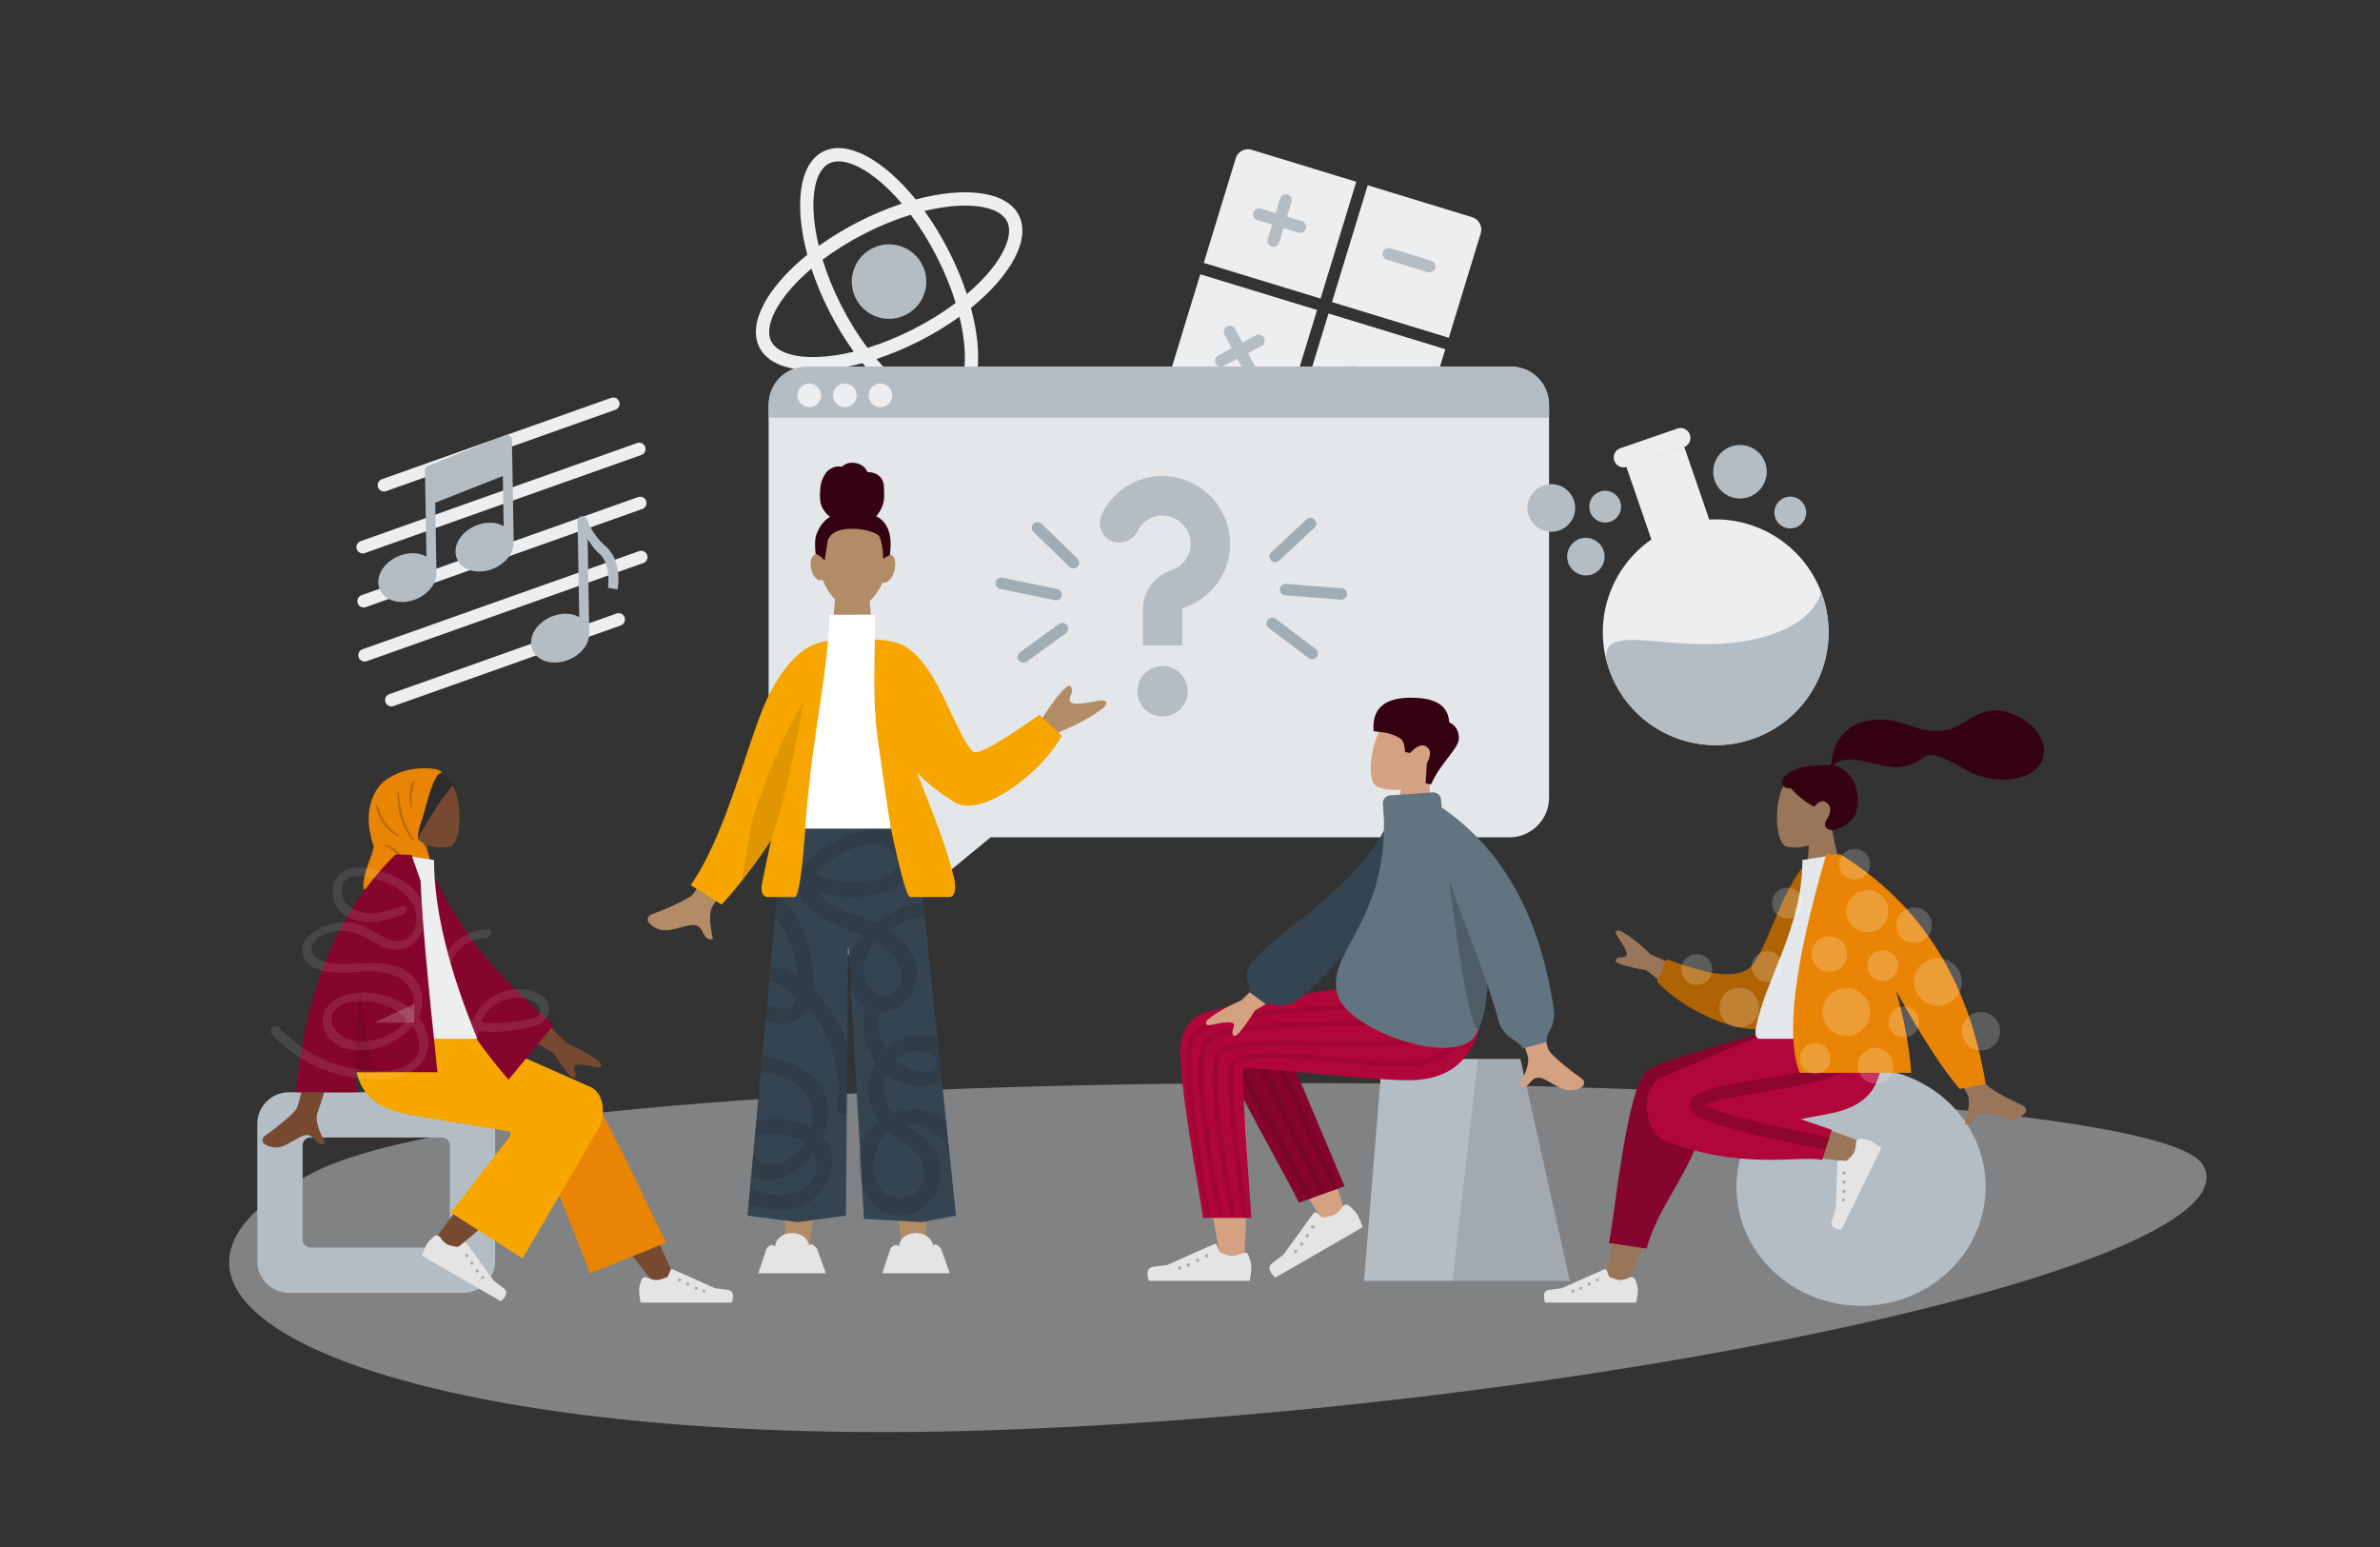 <svg width="1200" height="780" viewBox="0 0 1200 780" xmlns="http://www.w3.org/2000/svg"><rect x="0" y="0" width="1200" height="780" fill="#333333" stroke="none"/><g fill="none" fill-rule="evenodd"><path d="M1110.521 587.063c-31.052-49.74-826.883-60.828-952.662 4.192-125.779 65.02 40.37 140.636 345.01 129.756 304.64-10.88 638.704-84.208 607.652-133.948z" fill="#ECEEF0" opacity=".421"/><g transform="rotate(18 33.51 1298.94)"><path d="M122.343 18.394c9.622 9.622 5.535 30.293-8.52 51.904 14.055 21.61 18.142 42.28 8.52 51.902-9.621 9.622-30.292 5.536-51.902-8.52-21.612 14.056-42.282 18.142-51.904 8.52-9.621-9.621-5.535-30.292 8.52-51.902-14.055-21.61-18.142-42.282-8.52-51.904 9.622-9.621 30.293-5.535 51.904 8.52 21.61-14.055 42.28-18.141 51.902-8.52zm-57.897 91.147l-.253-.185c-5.946-4.367-11.89-9.456-17.623-15.189-5.814-5.814-10.966-11.845-15.374-17.876-3.404 5.515-6.123 10.965-8.044 16.157-4.412 11.927-4.04 20.84.129 25.009 4.168 4.168 13.081 4.541 25.009.128 5.191-1.92 10.642-4.64 16.156-8.044zm25.12-58.37C83.411 45.016 76.93 39.57 70.44 35.011c-6.49 4.558-12.97 10.005-19.126 16.16-6.156 6.156-11.603 12.636-16.16 19.127 4.558 6.49 10.005 12.97 16.16 19.126 6.156 6.155 12.636 11.602 19.126 16.16 6.49-4.558 12.97-10.005 19.126-16.16 6.156-6.156 11.602-12.636 16.16-19.126-4.557-6.49-10.004-12.971-16.16-19.127zm-25.12-20.118l-.473-.289c-5.353-3.27-10.64-5.889-15.683-7.754-11.928-4.413-20.84-4.04-25.01.128-4.168 4.168-4.54 13.081-.128 25.01 1.921 5.19 4.64 10.641 8.045 16.155 4.407-6.03 9.559-12.06 15.373-17.875 5.815-5.815 11.846-10.967 17.876-15.375zm45.237 45.239l-.184.253c-4.367 5.946-9.456 11.89-15.189 17.622-5.815 5.815-11.846 10.966-17.876 15.375 5.515 3.404 10.965 6.122 16.156 8.043 11.928 4.413 20.841 4.04 25.01-.128 4.168-4.169 4.54-13.082.128-25.01-1.92-5.19-4.64-10.641-8.045-16.155zm7.917-53.154c-4.169-4.168-13.082-4.541-25.01-.128-5.191 1.92-10.641 4.64-16.155 8.044 6.03 4.407 12.06 9.559 17.875 15.374 5.815 5.814 10.966 11.845 15.374 17.875 3.405-5.514 6.123-10.964 8.044-16.156 4.413-11.928 4.04-20.84-.128-25.009z" fill="#ECEEF0"/><circle fill="#B4BDC3" cx="70.44" cy="70.44" r="18.784"/></g><path d="M664.072 156.302l-18.006 58.896-52.647-16.096a6.54 6.54 0 01-4.339-8.16l16.096-52.647 58.896 18.007zm64.657 19.767l-16.096 52.646a6.54 6.54 0 01-8.16 4.34l-52.647-16.096 18.007-58.897 58.896 18.007zm-44.89-84.424l-18.006 58.897-58.896-18.007 16.096-52.646a6.54 6.54 0 018.16-4.34l52.647 16.096zm58.407 17.856a6.545 6.545 0 014.34 8.16l-16.096 52.647-58.896-18.006L689.6 93.406z" fill="#ECEEF0"/><path d="M622.75 165.877l3.63 6.83 6.828-3.617a3.02 3.02 0 014.08 1.25 3.015 3.015 0 01-1.246 4.079l-6.83 3.631 3.63 6.82a3.01 3.01 0 11-5.317 2.828l-3.638-6.836-6.829 3.631a3.015 3.015 0 11-2.831-5.324l6.829-3.632-3.631-6.829a3.015 3.015 0 115.325-2.831zm77.022 37.19a3.012 3.012 0 11-1.76 5.76l-20.565-6.287a3.012 3.012 0 111.761-5.76l20.564 6.288zm3.693-12.078a3.012 3.012 0 11-1.76 5.76l-20.565-6.287a3.012 3.012 0 111.761-5.76l20.564 6.287zm-54.26-92.914a3.012 3.012 0 011.999 3.76l-2.263 7.402 7.402 2.263a3.012 3.012 0 11-1.761 5.76l-7.402-2.263-2.263 7.402a3.012 3.012 0 01-5.76-1.76l2.263-7.403-7.402-2.263a3.012 3.012 0 111.761-5.76l7.402 2.263 2.263-7.401a3.012 3.012 0 013.76-2zm72.456 33.395a3.012 3.012 0 01-1.76 5.76l-20.565-6.287a3.012 3.012 0 111.761-5.76l20.564 6.287z" fill="#B4BDC3"/><path d="M761.038 184.82c11.046 0 20 8.954 20 20v197.362c0 11.046-8.954 20-20 20H499.455l-73.626 60.621v-60.621h-18.282c-11.045 0-20-8.954-20-20V204.82c0-11.046 8.955-20 20-20h353.491z" fill="#E3E7E9"/><path d="M406.547 184.82h355.491c10.494 0 19 8.506 19 19v6.787h-393.49v-6.787c0-10.494 8.506-19 19-19z" fill="#B4BDC3"/><g transform="translate(402.027 192.826)" fill="#ECEEF0"><circle cx="6.012" cy="6.508" r="5.977"/><circle cx="23.943" cy="6.508" r="5.977"/><circle cx="41.873" cy="6.508" r="5.977"/></g><path d="M614.173 293.49a33.837 33.837 0 01-17.071 12.802s-.992.35-.992.93v18.205h-19.877v-18.204a21.033 21.033 0 014.076-12.216 21.006 21.006 0 0110.435-7.544 14.106 14.106 0 009.598-13.86c-.425-7.609-6.665-13.594-14.288-13.698a14.074 14.074 0 00-12.65 8.03c-2.386 4.946-8.328 7.02-13.274 4.64-4.946-2.386-7.02-8.329-4.639-13.275a33.912 33.912 0 0112.433-14.033A33.871 33.871 0 01585.916 240h.232a34.328 34.328 0 0123.655 9.679 34.315 34.315 0 0110.397 23.35 33.838 33.838 0 01-6.027 20.462zm-15.3 55.05c0-5.134-3.093-9.758-7.832-11.728a12.703 12.703 0 00-16.611 16.57 12.703 12.703 0 0011.71 7.86 12.721 12.721 0 0012.732-12.702z" fill="#B4BDC3"/><path d="M521.008 264.081a2.955 2.955 0 014.025-.132l.11.102 18.114 17.574a2.852 2.852 0 01.034 4.076 2.955 2.955 0 01-4.026.132l-.11-.102-18.114-17.574a2.852 2.852 0 01-.033-4.076zm-18.973 29.457c.315-1.514 1.782-2.501 3.316-2.259l.135.025 27.553 5.651c1.582.325 2.601 1.851 2.277 3.41-.315 1.513-1.782 2.5-3.316 2.258l-.136-.024-27.553-5.652c-1.581-.325-2.6-1.851-2.276-3.41zm12.096 35.481l.118-.09 19.651-14.282a2.955 2.955 0 014.09.614 2.852 2.852 0 01-.492 3.939l-.119.09-19.65 14.282a2.955 2.955 0 01-4.09-.614 2.852 2.852 0 01.492-3.939zm129.015-17.106l.121.088 20.121 15.236a2.852 2.852 0 01.53 4.04 2.955 2.955 0 01-3.98.622l-.121-.087-20.12-15.236a2.852 2.852 0 01-.53-4.041 2.955 2.955 0 013.979-.622zm5.165-17.55l.137.007 28.037 2.252c1.61.13 2.807 1.52 2.675 3.107-.128 1.54-1.464 2.699-3.016 2.645l-.137-.007-28.037-2.252c-1.61-.13-2.807-1.52-2.675-3.107.128-1.54 1.464-2.7 3.016-2.645zm14.527-32.346a2.852 2.852 0 01-.008 3.969l-.107.104-17.764 16.57a2.955 2.955 0 01-4.134-.111 2.852 2.852 0 01.008-3.97l.107-.104 17.764-16.57a2.955 2.955 0 014.134.112z" fill="#A1ADB4"/><path d="M314.912 311.28a3.188 3.188 0 01-1.785 4.011l-.153.06-114.535 40.64a3.188 3.188 0 01-2.285-5.95l.153-.058 114.535-40.641a3.188 3.188 0 014.07 1.938zm11.35-31.451a3.188 3.188 0 01-1.785 4.011l-.153.059-139.413 49.468a3.188 3.188 0 01-2.285-5.95l.154-.058 139.412-49.468a3.188 3.188 0 014.07 1.938zm-.476-27.255a3.188 3.188 0 01-1.785 4.011l-.153.059-139.412 49.468a3.188 3.188 0 01-2.285-5.95l.153-.059 139.412-49.467a3.188 3.188 0 014.07 1.938zm-.476-27.255a3.188 3.188 0 01-1.785 4.01l-.153.06-139.412 49.468a3.188 3.188 0 01-2.285-5.95l.153-.059L321.24 223.38a3.188 3.188 0 014.07 1.939zm-13.098-22.777a3.188 3.188 0 01-1.784 4.011l-.154.06-115.602 41.019a3.188 3.188 0 01-2.285-5.95l.153-.058 115.602-41.02a3.188 3.188 0 014.07 1.938z" fill="#ECEEF0"/><path d="M255.54 219.279c-.27.009-.532.064-.783.16l-38.955 15.388a2.441 2.441 0 00-1.545 2.325l.76 43.536a12.87 12.87 0 00-4.048-1.502c-3.407-.616-7.227-.099-10.833 1.596s-6.396 4.285-8.003 7.291c-1.602 3.011-1.972 6.589-.397 9.673 1.58 3.08 4.682 4.928 8.085 5.544 3.403.616 7.223.1 10.829-1.595 3.61-1.695 6.4-4.285 8.003-7.292a11.36 11.36 0 001.318-5.874l.082-.001-.612-35.058 34.085-13.465.441 25.294a12.827 12.827 0 00-4.047-1.501c-3.403-.616-7.223-.1-10.833 1.595-3.606 1.695-6.397 4.285-7.999 7.292-1.602 3.01-1.972 6.588-.397 9.672 1.576 3.08 4.678 4.928 8.08 5.545 3.408.616 7.228.099 10.834-1.596 3.606-1.694 6.396-4.285 8.003-7.291a11.4 11.4 0 001.313-5.874l.087-.002-.898-51.46a2.474 2.474 0 00-.78-1.743 2.464 2.464 0 00-1.79-.658zm38.034 41.006a2.446 2.446 0 00-2.36 2.481l.845 48.439a12.827 12.827 0 00-4.048-1.502c-3.403-.616-7.222-.099-10.833 1.596-3.606 1.694-6.396 4.285-7.998 7.291-1.602 3.011-1.972 6.589-.397 9.673 1.575 3.08 4.678 4.928 8.08 5.544 3.408.616 7.227.1 10.833-1.595s6.397-4.285 8.004-7.292a11.4 11.4 0 001.313-5.874l.087-.001-.824-47.193c1.618 2.39 3.035 4.805 5.83 7.252 6.166 5.385 4.447 17.246 4.447 17.246l4.823.863s2.886-13.996-6.038-21.795c-7.015-6.124-9.34-13.433-9.34-13.433a2.45 2.45 0 00-2.424-1.7z" fill="#B4BDC3"/><path d="M849.227 225.428l12.584 36.541c24.81-1.43 48.55 13.64 57.039 38.293 10.23 29.709-5.562 62.086-35.271 72.315-29.71 10.23-62.086-5.561-72.316-35.27-8.489-24.654.941-51.145 21.373-65.292l-12.582-36.542 29.173-10.045zm-3.485-9.338a4.973 4.973 0 013.238 9.404l-28.69 9.878a4.973 4.973 0 11-3.238-9.404l28.69-9.878z" fill="#ECEEF0"/><path d="M893.351 319.842c-43.879 15.109-92.317-12.245-82.088 17.465 10.23 29.709 42.607 45.5 72.316 35.27 29.71-10.23 45.5-42.606 35.27-72.315l-.313-.887c-.11-.306-.224-.61-.34-.914-1.691 6.762-7.797 15.51-24.845 21.38zm6.704-68.988a8.007 8.007 0 115.213 15.142 8.007 8.007 0 01-5.213-15.142zM796.473 271.7a9.482 9.482 0 116.174 17.931 9.482 9.482 0 01-6.174-17.93zm76.44-46.6c7.042-2.425 14.716 1.318 17.141 8.36 2.425 7.043-1.318 14.717-8.36 17.142-7.043 2.425-14.717-1.318-17.142-8.36-2.425-7.042 1.318-14.717 8.36-17.142zm-66.187 22.79a8.007 8.007 0 115.213 15.142 8.007 8.007 0 01-5.213-15.142zm-28.444-3.132c6.272-2.16 13.107 1.175 15.267 7.446 2.16 6.272-1.174 13.108-7.446 15.267-6.272 2.16-13.107-1.174-15.267-7.446s1.174-13.107 7.446-15.267z" fill="#B4BDC3"/><path d="M698.652 363.285c-6.99 8.568-10.581 30.294-4.28 33.293 3.61 1.53 7.829 2.016 12.088 1.503l-6.276 24.2 21.254 4.13-.662-34.232c5.017-3.943 8.782-9.752 9.706-17.292 2.355-19.21-24.838-20.17-31.83-11.602z" fill="#D4A181"/><path d="M721.554 395.469c4.975-11.35 14.147-17.963 14.018-23.493-.087-3.687-1.722-6.287-4.905-7.8-.37-7.348-5.38-11.416-15.03-12.206-14.473-1.183-24.265 3.02-23.047 16.693 3.433.668 7.818.232 13.136 3.473 1.687 1.028 2.58 3.374 2.68 7.037l2.59.504c3.324-3.678 6.1-4.728 8.328-3.149 2.228 1.58 2.262 4.37.102 8.372l-.627 10.033 2.755.536z" fill="#350211"/><path fill="#B4BDC3" d="M766.585 533.92h-69.698l-9.132 111.87h103.751z"/><path fill-opacity=".1" fill="#000" d="M766.585 533.92H745.15l-12.83 111.87h59.187z"/><path d="M617.426 514.754l-.26-.152c-7.458-4.178-19.638 1.496-19.63 7.804.026 19.094 17.452 109.085 18.361 114.774.91 5.69 10.657 7.192 11.224.019.903-11.413 2.581-50.923.902-69.21a955.034 955.034 0 00-2.174-21.153c9.143 16.511 23.285 40.154 42.425 70.927l10.39-4.747c-8.16-26.882-14.85-45.86-20.07-56.933-8.941-18.961-17.325-35.199-20.853-40.918-5.55-8.998-15.211-5.858-20.315-.41z" fill="#D4A181"/><path d="M677.921 598.087L642.26 513.61c-8.543-13.743-32.496 2.796-29.582 10.767 6.614 18.095 40.253 76.679 42.223 82.07l23.02-8.359z" fill="#85052C"/><path d="M680.07 607.827c2.126 1.766 3.515 3.213 4.167 4.342.813 1.409 1.766 3.6 2.857 6.575l-44.068 25.442c-3.33-3.125-3.85-5.55-1.557-7.277a281.813 281.813 0 005.677-4.367l15.151-20.875a1 1 0 011.42-.205l3.08 2.372c2.9-.253 5.063-.792 6.491-1.616 1.13-.653 2.424-1.992 3.88-4.019a2 2 0 012.902-.372z" fill="#E4E4E4"/><path d="M652.825 630.098c-1 .577-.103 2.126.895 1.55.998-.577.102-2.126-.895-1.55zm3.029-3.566c-1 .577-.103 2.126.895 1.55.998-.577.102-2.126-.895-1.55zm2.869-4.345c-.999.576-.102 2.125.895 1.55 1-.577.103-2.126-.895-1.55zm2.815-4.315c-.999.577-.102 2.126.895 1.55.999-.576.102-2.125-.895-1.55z" fill="#A1ADB4"/><path d="M629.48 632.824c.958 2.592 1.437 4.54 1.437 5.844 0 1.627-.27 4-.813 7.122H579.22c-1.322-4.371-.559-6.731 2.29-7.08 2.85-.349 5.216-.663 7.1-.944l23.56-10.503a1 1 0 011.33.532l1.483 3.595c2.637 1.23 4.78 1.846 6.43 1.846 1.304 0 3.094-.514 5.368-1.54a2 2 0 012.7 1.128z" fill="#E4E4E4"/><path d="M594.75 638.489c-1.154 0-1.153 1.79 0 1.79 1.152 0 1.15-1.79 0-1.79zm4.406-1.574c-1.154 0-1.153 1.79 0 1.79s1.15-1.79 0-1.79zm4.657-2.329c-1.153 0-1.151 1.79 0 1.79 1.154 0 1.152-1.79 0-1.79zm4.595-2.328c-1.154 0-1.152 1.79 0 1.79 1.153 0 1.151-1.79 0-1.79z" fill="#A1ADB4"/><path d="M595.037 528.897c0 23.968 11.383 79.877 11.39 85.154l24.49.02c-3.584-49.888-4.856-75.1-3.813-75.637 1.564-.806 64.1 6.244 82.857 6.244 27.046 0 38.234-17.056 39.142-48.65h-53.577c-10.909 1.167-69.025 8.478-89.1 14.892-7.036 2.249-11.39 11.374-11.39 17.977z" fill="#B1063A"/><path d="M741.869 496.027l.033.636c.15 3.287.072 8.153-1.053 13.312-2.652 12.062-9.562 19.93-20.543 23.376-8.212 2.583-24.237 1.53-40.73.093l-12.654-1.128c-20.514-1.797-38.976-2.937-45.215 2.334-1.417 1.2-2.202 2.688-2.337 4.439-1.326 16.88 5.234 62.17 7.172 74.98h2.743l-.599-4.039c-2.356-16.091-7.8-55.669-6.618-70.734.072-1.01.532-1.85 1.389-2.58 5.332-4.505 23.383-3.428 42.32-1.788l13.65 1.213c16.735 1.46 33.025 2.518 41.691-.2 22.717-7.137 23.917-30.513 23.44-39.914h-2.69zm-15.4 0c.686 4.692.911 11.882-2.4 17.782-2.625 4.674-7.092 7.831-13.262 9.374-8.902 2.226-24.347 2.178-40.106 1.88L661 524.87c-29.104-.543-46.83-.096-48.666 7.344-4.041 16.32 5.837 70.389 8.02 81.846h2.753l-.6-3.217c-2.824-15.348-11.15-63.421-7.548-77.98 1.427-5.772 24.615-5.7 45.112-5.306l11.494.23c15.623.282 30.852.286 39.9-1.978 6.93-1.733 11.964-5.332 14.968-10.691 3.619-6.451 3.491-14.02 2.806-19.09h-2.77zm-14.083 0c.415 2.924.379 6.307-.984 9.284-1.542 3.347-4.592 5.693-9.066 6.965-5.89 1.679-17.302 2.195-29.995 2.573l-12.227.347c-23.908.71-47.112 1.936-52.905 9.43-8.399 10.881 3.934 74.494 6.973 89.434h2.753l-.45-2.21c-4.974-24.692-13.789-76.952-7.13-85.572 4.899-6.343 28.09-7.67 49.327-8.33l13.219-.379c13.08-.388 24.911-.91 31.174-2.686 5.278-1.506 8.904-4.348 10.79-8.453 1.57-3.41 1.679-7.164 1.264-10.402h-2.743zm-14.571 0c.18 1.254.117 2.599-.432 3.853-1.28 2.946-4.957 4.892-10.922 5.787l-.41.059c-3.927.544-9.258.935-15.443 1.33l-10.873.68c-26.456 1.687-56.54 4.372-60.592 16.52-4.727 14.192 5.62 73.05 8.724 89.795h2.743l-.714-3.929c-3.588-19.978-12.377-72.414-8.182-85.008 3.516-10.538 35.153-13.211 58.884-14.724l10.902-.68c5.705-.367 10.662-.737 14.47-1.243l.45-.062c7.218-1.001 11.747-3.51 13.452-7.46.713-1.652.848-3.348.669-4.918h-2.726zm-70.607 43.306l-.028.299c-.077.959-.1 2.479-.067 4.555l.013.721 32.136 60.032 2.571-.93-34.625-64.677zm7.866-.586l30.936 63.748 2.553-.92-30.358-62.567-3.13-.261zm9.428.82l27.932 60.6 2.553-.928-27.372-59.391-3.113-.28z" fill="#000" fill-opacity=".1"/><path d="M766.1 460.133l-18.401.069c14.015 45.406 21.454 69.18 22.318 71.321 1.945 4.82-2.17 12.158-3.93 16.102 5.731 2.565 5.12-6.933 12.35-3.57 6.599 3.07 11.619 8.633 19.243 3.93.937-.58 1.964-2.757-.518-4.459-6.182-4.24-15.092-11.659-16.296-14.101-1.642-3.33-6.564-26.428-14.766-69.292zM649.696 481.15l-23.805 23.222c-6.926 2.955-12.601 6.217-17.025 9.787-.995 1.2-2.078 3.5 2.603 2.47 4.68-1.028 9.65-1.9 10.53-.378.88 1.522-1.712 3.855-.087 5.847 1.084 1.328 4.73-2.896 10.936-12.674l24.754-14.594-7.906-13.68z" fill="#D4A181"/><path d="M710.03 407.934l-7.267-1.246c-11.447 40.463-70.26 68.044-73.87 83.17-1.324 5.547 2.668 8.351.606 10.041l9.445 6.914c1.599-1.866 5.012 1.547 12.14-.84 7.127-2.388 58.945-50.127 58.945-98.039z" fill="#344450"/><path d="M722.316 399.53l-21.36 1.495a4 4 0 00-3.71 4.269l.56 7.98c.853 53.603-30.131 67.27-23.232 88.765 5.696 17.746 60.217 36.823 69.652 19.427 3.82-7.042 5.552-15.559 5.748-24.819 2.411 7.115 4.318 13.24 5.721 18.374 2.42 8.857 11.803 10.265 11.803 13.677l12.36-3.412c-.838-4.636 4.99-6.893 3.427-17.249-7-46.4-25.81-80.034-56.427-100.902l-.273-3.893a4 4 0 00-4.27-3.711z" fill="#617480"/><path d="M746.282 517.357c5.046-13.285 3.711-21.042 3.711-21.042l-19.305-52.222s10.547 86.55 15.594 73.264z" fill-opacity=".2" fill="#000"/><path d="M899.07 396.642c-4.726 8.811-4.164 28.714 1.945 30.288 3.468.736 7.297.439 10.989-.75l-1.396 22.56h19.578l-6.494-30.27c3.773-4.365 6.113-10.17 5.632-17.022-1.225-17.457-25.526-13.616-30.253-4.806z" fill="#997659"/><path d="M910.23 386.488c2.58-.424 9.528-.714 10.809-.714.819 0 1.706.187 2.19-.565.398-.616.253-1.657.371-2.371.138-.83.333-1.65.53-2.467.563-2.325 1.414-4.537 2.605-6.614 2.233-3.897 5.506-6.95 9.637-8.725 4.562-1.962 9.724-2.41 14.631-2.013 5.251.426 10.005 2.16 14.963 3.79 4.725 1.555 9.673 2.167 14.615 1.408 4.979-.765 8.74-3.463 12.94-6.025 4.3-2.622 9.212-4.336 14.295-3.942 4.744.368 9.116 2.327 13.04 4.943 3.67 2.449 6.698 5.394 8.408 9.54 1.84 4.46 1.838 9.355-1.187 13.296-4.385 5.713-12.524 7.19-19.295 7.043a36.865 36.865 0 01-11.462-2.1c-4.931-1.734-9.193-4.674-13.807-7.06-2.165-1.12-4.403-2.039-6.749-2.7-2.276-.644-4.518-.939-6.58.437-2.18 1.454-4.134 2.883-6.628 3.794-2.393.874-4.927 1.363-7.477 1.343-4.96-.038-9.85-1.584-14.667-2.62-3.929-.843-8.132-1.684-12.137-.873-1.672.339-4.113 1.038-4.717 2.774 10.16 1.842 14.15 14.406 11.286 23.63-1.546 4.978-10.838 10.798-14.45 8.18-2.29-1.657-.9-3.834 0-5.271 1.721-2.752 2.31-6.287-.876-8.203-2.749-1.652-5.639 2.272-5.694 2.268-.755-.06-7.283-3.752-11.781-9.14-4.437.264-5.11-2.662-4.05-5.055 1.059-2.392 7.672-5.403 11.237-5.988z" fill="#350211"/><ellipse cx="94.626" cy="47.721" rx="62.812" ry="59.957" transform="matrix(-1 0 0 1 1032.97 550.708)" fill="#B4BDC3"/><path d="M829.776 547.039c-4.142 10.726-11.373 45.967-20.062 99.198l9.932 2.898c10.452-23.133 18.01-43.276 21.044-53.904 5.195-18.197 9.147-34.21 10.146-40.19 2.382-14.259-18.323-15.09-21.06-8.002zm31.334 29.903c30.237 4.352 73.103 8.845 76.772 9.35 5.141.707 9.026-7.373 3-9.755-9.59-3.79-43.172-15.653-59.369-19.008a877.367 877.367 0 00-13.407-2.67c-12.606-2.407-19.137 20.335-6.996 22.083z" fill="#997659"/><path d="M906.07 516.447c-50.181 12.787-75.825 20.982-76.929 24.585l-.033.12-.074.096c-9.945 13.677-15.9 80.451-17.856 85.451l19.057 2.843c7.29-27.032 30.613-45.863 29.994-78.24.167-.949.21-1.85.14-2.701l51.87-26.406v-5.748h-6.168z" fill="#85052C"/><path d="M903.314 516.447c-7.27 2.088-45.055 17.934-64.66 26.362-12.974 5.577-8.884 25.685-1.537 30.918.04.321.172.54.408.637 39.526 16.383 70.795 7.787 81.24 10.533l4.832-15.24-15.661-5.376c4.743-.95 9.112-1.797 12.85-2.453 24.157-4.237 31.202-17.168 27.037-45.381h-44.509z" fill="#B1063A"/><path d="M938.012 574.156c2.375.248 4.077.624 5.106 1.125 1.322.645 3.144 1.807 5.466 3.484l-20.17 41.353c-4.076-.658-5.692-2.214-4.846-4.667a254.81 254.81 0 002.047-6.145l.8-23.21a1 1 0 011.062-.963l3.41.214c2.046-1.656 3.395-3.153 4.049-4.493.502-1.03.792-2.624.87-4.781a2 2 0 012.206-1.917z" fill="#E4E4E4"/><path d="M928.637 604.603c-.458.938.998 1.646 1.454.71.457-.938-.998-1.646-1.454-.71zm.467-4.205c-.457.938.998 1.646 1.455.71.457-.937-.998-1.645-1.455-.71zm-.046-4.707c-.457.937.998 1.645 1.454.71.458-.939-.998-1.647-1.454-.71zm-.071-4.658c-.457.938.998 1.646 1.455.71.457-.937-.999-1.645-1.455-.71z" fill="#A1ADB4"/><path d="M824.545 645.232c.818 2.244 1.226 3.938 1.226 5.082 0 1.471-.245 3.618-.735 6.44h-46.009c-1.196-3.953-.505-6.086 2.07-6.402 2.576-.315 4.716-.6 6.42-.853l21.212-9.457a1 1 0 011.331.533l1.303 3.159c2.384 1.112 4.322 1.669 5.813 1.669 1.146 0 2.706-.438 4.678-1.314a2 2 0 012.691 1.143z" fill="#E4E4E4"/><path d="M793.07 650.152c-1.044 0-1.043 1.619 0 1.619 1.042 0 1.04-1.619 0-1.619zm3.983-1.423c-1.043 0-1.042 1.619 0 1.619 1.043 0 1.04-1.619 0-1.619zm4.211-2.105c-1.043 0-1.04 1.618 0 1.618 1.043 0 1.042-1.618 0-1.618zm4.155-2.106c-1.043 0-1.042 1.619 0 1.619 1.043 0 1.041-1.619 0-1.619z" fill="#A1ADB4"/><path d="M920.44 579.732c-6.436-1.232-18.851-3.679-31.112-6.542-10.368-2.414-18.624-4.657-24.538-6.664-8.263-2.807-13.304-5.393-12.904-9.618.635-6.664 12.048-8.851 35.745-12.782 14.97-2.48 31.937-5.303 39.286-9.651 10.483-6.216 10.303-14.227 9.471-18.028h6.632c.971 6.77-.971 16.641-12.782 23.64-8.394 4.976-25.247 7.774-41.538 10.474-10.254 1.705-25.24 4.193-29.49 6.648 6.576 4.055 36.073 11.2 63.213 16.266l-1.982 6.257z" fill="#000" fill-opacity=".2"/><path d="M981.163 497.685l-16.716 3.317c16.81 31.328 25.826 47.932 27.046 49.812 2.745 4.23.184 11.981-.762 16.063 5.934 1.381 3.594-7.55 11.104-5.686 6.854 1.702 12.666 6.07 19.058.18.786-.725 1.361-2.99-1.318-4.15-6.675-2.893-16.537-8.31-18.136-10.414-2.18-2.868-8.94-19.242-20.276-49.122zm-165.334-25.08c2.628 3.839 5.22 7.995 4.17 9.34-1.05 1.346-4.092-.14-5.294 2.049-.802 1.458 4.326 3.203 15.384 5.234l22.137 16.973 9.438-12.091-29.558-12.981c-5.178-5.16-10.178-9.081-15-11.765-1.442-.459-3.905-.598-1.277 3.241z" fill="#997659"/><path d="M919.014 435.144l-7.053-1.21c-15.364 14.904-21.634 50.71-31.873 55.449-9.68 4.48-23.403.144-39.715-5.71l-4.995 11.16c14.82 16.035 46.394 29.581 59.193 21.848 20.461-12.364 25.185-56.525 24.443-81.537z" fill="#AF6303"/><path d="M949.764 523.789H887.35c-2.852 0-2.314-4.119-1.902-6.197 4.758-23.983 23.332-49.835 23.332-83.975l18.003-2.823c14.89 23.95 20.04 53.435 22.98 92.995z" fill="#E3E7E9"/><path d="M920.816 430.794c-16.162 55.093-20.617 91.801-13.367 110.125h56.182c-.889-13.408-3.739-27.588-7.642-41.413 12.723 22.95 23.418 39.474 32.084 49.57l13.082-2.562c-8.427-52.263-32.83-90.836-73.21-115.72z" fill="#E98404"/><path d="M945.666 528.369a8.973 8.973 0 100 17.946 8.973 8.973 0 000-17.946zm-30.454-2.448a7.75 7.75 0 100 15.5 7.75 7.75 0 000-15.5zm83.595-15.67c-5.34 0-9.67 4.33-9.67 9.67 0 5.342 4.33 9.671 9.67 9.671 5.341 0 9.67-4.33 9.67-9.67a9.67 9.67 0 00-9.67-9.67zm-38.934-2.684a7.75 7.75 0 100 15.5 7.75 7.75 0 000-15.5zm-28.959-9.348c-6.645 0-12.032 5.387-12.032 12.032 0 6.645 5.387 12.032 12.032 12.032 6.645 0 12.032-5.387 12.032-12.032 0-6.645-5.387-12.032-12.032-12.032zm-53.974-.204c-5.52 0-9.993 4.474-9.993 9.993S871.421 518 876.94 518s9.993-4.474 9.993-9.993-4.474-9.993-9.993-9.993zm100.165-14.92c-6.646 0-12.033 5.387-12.033 12.032 0 6.645 5.387 12.032 12.033 12.032 6.645 0 12.032-5.387 12.032-12.032 0-6.645-5.387-12.032-12.032-12.032zm-121.578-2.04a7.75 7.75 0 100 15.5 7.75 7.75 0 000-15.5zm35.453-1.427a7.75 7.75 0 100 15.5 7.75 7.75 0 000-15.5zm58.288-.546a7.75 7.75 0 100 15.499 7.75 7.75 0 000-15.5zm-26.953-7a8.973 8.973 0 100 17.947 8.973 8.973 0 000-17.946zm42.757-14.584a8.973 8.973 0 100 17.946 8.973 8.973 0 000-17.946zm-23.553-8.664c-5.857 0-10.605 4.748-10.605 10.605 0 5.856 4.748 10.604 10.605 10.604 5.856 0 10.604-4.748 10.604-10.604 0-5.857-4.748-10.605-10.604-10.605zm-40.312-1.224a7.75 7.75 0 100 15.5 7.75 7.75 0 000-15.5zm33.99-19.577a7.75 7.75 0 100 15.499 7.75 7.75 0 000-15.5z" fill="#FFF" fill-opacity=".2"/><path d="M228.556 396.642c4.727 8.811 4.165 28.714-1.944 30.288-3.469.736-7.297.439-10.989-.75l1.395 22.56h-19.577l6.493-30.27c-3.772-4.365-6.112-10.17-5.631-17.022 1.224-17.457 25.526-13.616 30.253-4.806z" fill="#784931"/><path d="M224.144 390.832c-.449-.267-1.387-.832-1.862-1.036-.113-.05-.9-.612-.921-.604-.597.2-2.323.943-2.471 1.585a2.465 2.465 0 01-.068.134c-.245.445-.469.9-.683 1.362-.47 1.013-.876 2.072-1.263 3.122-.755 2.045-1.41 4.138-2.013 6.235-.614 2.136-1.135 4.296-1.718 6.44-.839 3.086-1.912 6.095-2.746 9.18-.532 1.969-.828 3.961-.688 5.988a.926.926 0 00.005.073l.003.03c.023.312.057.624.102.938.04.267.08.536.122.805.76-1.518 1.342-3.19 1.958-4.777.06-.155.118-.312.174-.469.2-.322.402-.641.607-.96 1.293-2.007 2.59-4.007 3.83-6.051 2.23-3.676 4.439-7.43 7.082-10.806.78-.996 1.58-1.978 2.35-2.983a48.81 48.81 0 001.28-1.745c.295-.423 1.58-1.898 1.114-2.785-.238-.453-3.03-2.981-4.194-3.676z" fill="#2C2C2C"/><path d="M222.423 389.87c.437.146.224-.761-.198-1.08-1.957-1.48-9.438-2.017-15.949-.666-4.361.906-9.433 3.16-12.917 6.056-3.14 2.612-5.3 6.798-6.412 10.843-1.167 4.247-1.344 8.675-.694 13.03.143.957.45 1.869.621 2.805.193 1.055.292 2.07.635 3.096.21.628.568 1.244.747 1.875.205.721.08 1.388-.069 2.121-.243 1.195-.545 2.387-.974 3.529-.644 1.713-1.426 3.318-1.916 5.097-.652 2.366-3.38 10.066-1.386 12.165h37.947c-.956-2.607-3.824-5.675-4.405-8.465-.342-1.643-.505-5.233-.54-5.363-.855-5.895-2.525-8.71-3.571-9.732-1.046-1.021-2.439-1.336-2.51-2.222-.297-3.665 1.16-7.177 2.23-10.597 1.273-4.077 2.206-8.255 3.52-12.318.58-1.799 3.577-10.935 5.841-10.174z" fill="#E98404"/><path d="M194.482 425.802c7.837 2.455 6.964 7.523 16.835 12.655l-.825.5c-8.643-3.567-10.663-11.217-16.584-12.457l.574-.698zm6.396-26.583c1.21 9.184 1.564 14.43 7.874 24.476l-.671.206c-6.494-8.748-7.523-15.887-7.83-24.632l.627-.05zm-10.957 6.585c2.667 6.47 3.883 10.29 11.33 15.527l-.576.403c-7.392-4.19-9.545-9.187-11.315-15.66l.561-.27zm19.198-11.718c-1.431 4.54-1.739 6.964-1.431 13.168h-.702c-1.312-5.855-.144-11.366 1.25-13.168h.883z" fill-opacity=".2" fill="#000"/><path d="M233.648 550.708c8.836 0 16 7.163 16 16v69.152c0 8.836-7.164 16-16 16h-87.914c-8.836 0-16-7.164-16-16v-69.152c0-8.837 7.164-16 16-16h87.914zm-10.84 22.84h-66.233a4 4 0 00-4 4v47.47a4 4 0 004 4h66.232a4 4 0 004-4v-47.47a4 4 0 00-4-4z" fill="#B4BDC3"/><path d="M295.958 554.726c6.777 9.289 21.251 38.517 43.421 87.685l-8.843 5.37c-16.083-19.64-26.965-34.2-32.647-43.68-4.894-8.167-9.341-15.881-12.872-22.233-.237.28-.502.554-.796.82-22.634 20.517-55.66 48.213-58.418 50.682-3.868 3.461-11.606-1.064-7.942-6.41 5.83-8.504 27.038-37.117 38.59-48.957a877.366 877.366 0 019.62-9.71c3.094-3.072 7.229-3.347 10.984-2.047-3.683-12.004 14.618-17.393 18.903-11.52z" fill="#784931"/><path d="M297.579 642.07l-29.932-75.344c-6.401-13.734 24.514-22.763 29.219-16.37 10.68 14.51 36.068 71.757 39.25 76.08l-38.537 15.635z" fill="#E98404"/><path d="M218.908 623.382c-1.83 1.534-3.03 2.797-3.603 3.788-.736 1.274-1.597 3.256-2.583 5.945l39.845 23.004c3.011-2.825 3.48-5.018 1.407-6.579a254.81 254.81 0 01-5.132-3.95L235.2 626.797a1 1 0 00-1.42-.205l-2.707 2.085c-2.621-.23-4.578-.716-5.869-1.462-.992-.573-2.124-1.732-3.394-3.477a2 2 0 00-2.902-.355z" fill="#E4E4E4"/><path d="M243.707 643.38c.903.523.093 1.923-.81 1.403-.902-.522-.092-1.923.81-1.402zm-2.739-3.223c.904.522.093 1.922-.81 1.401-.902-.52-.091-1.922.81-1.401zm-2.594-3.929c.903.521.092 1.922-.81 1.402-.903-.522-.092-1.923.81-1.402zm-2.546-3.9c.904.52.093 1.922-.809 1.4-.903-.52-.092-1.921.81-1.4z" fill="#A1ADB4"/><path d="M323.475 645.232c-.818 2.244-1.226 3.938-1.226 5.082 0 1.471.245 3.618.735 6.44h46.01c1.195-3.953.504-6.086-2.071-6.402a254.81 254.81 0 01-6.42-.853l-21.212-9.457a1 1 0 00-1.331.533l-1.303 3.159c-2.384 1.112-4.322 1.669-5.813 1.669-1.146 0-2.706-.438-4.678-1.314a2 2 0 00-2.691 1.143z" fill="#E4E4E4"/><path d="M354.95 650.152c1.044 0 1.043 1.619 0 1.619-1.042 0-1.04-1.619 0-1.619zm-3.983-1.423c1.043 0 1.042 1.619 0 1.619-1.043 0-1.04-1.619 0-1.619zm-4.211-2.105c1.043 0 1.04 1.618 0 1.618-1.043 0-1.042-1.618 0-1.618zm-4.155-2.106c1.043 0 1.042 1.619 0 1.619-1.043 0-1.041-1.619 0-1.619z" fill="#A1ADB4"/><path d="M256.877 570.49c-24.877-4.053-41.54-6.825-49.99-8.314-24.083-4.247-31.106-17.207-26.953-45.483h44.372c5.872 1.696 30.408 12.184 73.607 31.463 7.773 3.858 6.325 15.235 4.904 18.983-.058.152-13.16 22.605-39.308 67.356L227.21 611.37l29.735-38.156c.785-1.582.763-2.49-.068-2.725z" fill="#F7A600"/><path d="M160.168 506.674l17.047.067c-10.526 33.979-16.208 52.008-17.047 54.087-1.888 4.678 2.107 11.802 3.815 15.63-5.564 2.49-4.97-6.73-11.989-3.464-6.406 2.98-11.279 8.38-18.68 3.813-.91-.561-1.907-2.675.503-4.327 6.002-4.116 14.65-11.319 15.82-13.69 1.593-3.233 5.104-20.605 10.53-52.116zm102.568-3.179l23.108 22.543c6.724 2.868 12.233 6.035 16.527 9.5.966 1.165 2.017 3.397-2.526 2.399-4.544-1-9.369-1.845-10.223-.368-.854 1.478 1.663 3.742.084 5.676-1.052 1.29-4.59-2.811-10.616-12.303l-24.03-14.167 7.676-13.28z" fill="#784931"/><path d="M208.612 435.144l7.054-1.21c12.144 30.337 33.347 57.903 63.608 82.696l-22.867 27.782c-30.257-35.303-48.908-71.726-47.795-109.268z" fill="#85052C"/><path d="M177.863 523.789h62.812c-14.552-35.383-21.828-65.44-21.828-90.172l-18.948-2.823c-14.89 23.95-19.096 53.435-22.036 92.995z" fill="#ECEEF0"/><path d="M200.742 430.794c1.48.051 3.735.143 6.763.276l4.578 13.084c.484 15.952 3.313 48.1 8.485 96.444h-41.175c.108 3.339.286 6.709.534 10.11h-30.615c4.58-51.666 21.303-91.637 50.171-119.914l.015.013.008-.013z" fill="#85052C"/><path d="M170.2 442.155c4.911-6.574 14.341-5.131 21.634-2.962a88.08 88.08 0 013.149 1.005c7.187 2.447 14.194 6.957 17.554 13.859.245 4.11.58 8.818.995 14.12-1.158 3.458-3.36 6.543-6.558 8.517-7.121 4.405-14.014 1.362-20.402-2.635-4.641-2.905-9.315-4.887-14.903-4.74-.106 0-.212.009-.327.017-4.641.187-10.441 1.868-13.157 5.914-3.41 5.081 1.517 8.443 5.979 9.796.653.197 1.305.352 1.91.466 5.407.994 10.947.432 16.395.163 7.635-.384 15.834-.18 22.506 4.062 6.51 4.136 9.324 11.486 7.48 18.941a20.38 20.38 0 01-1.484 4.07c2.162 2.733 3.778 5.882 4.6 9.423 1.82 7.758-2.128 14.927-8.997 18.632-.065.032-.121.065-.187.097-7.22 3.818-16.348 3.778-24.277 2.978a73.673 73.673 0 01-2.618-.318c-9.993-1.38-19.578-4.935-28.063-10.28a71.425 71.425 0 01-14.625-12.194c-1.778-1.934 1.893-5.18 3.67-3.239a67.827 67.827 0 0011.796 10.214 67.955 67.955 0 0028.519 11.127c7.888 1.15 18.264 1.72 25.247-2.725 7.374-4.69 6.2-12.954 2.007-19.154-7.897 9.773-23.55 14.846-34.849 10.988-6.314-2.154-11.436-8.524-10.383-15.45 1.133-7.473 8.825-10.94 15.49-12.015 9.91-1.6 21.723 1.533 29.497 8.548 1.15-3.548 1.076-7.398-.93-10.89-3.206-5.571-9.993-7.79-16.054-8.41-7.733-.791-15.507.906-23.257.179-1.614-.147-3.36-.4-5.073-.832-3.606-.905-7.057-2.61-8.868-5.874-6.403-11.526 11.681-18.786 20.117-18.647 6.868.122 12.073 3.084 17.758 6.55 3.353 2.04 7.065 3.842 11.078 2.766 3.9-1.044 6.346-4.405 7.154-8.214 1.55-7.335-3.336-14.228-9.267-18.029-3.107-1.998-7.366-3.94-11.73-5.115-3.81-1.027-7.7-1.467-10.98-.848-4.772.898-6.355 5.597-5.073 9.903.781 2.651 2.782 4.748 5.122 6.151.285.171.571.335.865.482 7.66 3.915 16.388.987 23.991-1.543 3.025-1.002 2.977 3.37.432 4.218-8.786 2.92-19.26 5.906-27.793.971a20.113 20.113 0 01-1.484-.963c-6.004-4.266-8.198-12.922-3.606-19.08zm17.653 63.015c-5.93-.954-16.527-.79-19.83 5.36-3.81 7.09 4.535 13.542 10.726 14.35 7.456.962 16.526-1.803 22.458-6.34a20.062 20.062 0 004.217-4.445c-4.674-4.788-10.996-7.872-17.571-8.925zm63.823-4.298c5.172-2.244 11.192-2.912 16.642-1.272 5.016 1.508 10.025 5.832 8.157 11.615-1.844 5.694-8.778 6.78-13.843 7.66-6.975 1.216-14.365 1.942-21.422.97a36.257 36.257 0 00-.619 4.031 376.885 376.885 0 01-4.03-10.165c.611.311 1.248.58 1.925.808 2.284-5.799 6.33-10.678 13.19-13.647zm17.996 4.486c-4.422-3.107-11.111-2.724-15.94-.92-5.906 2.201-9.316 6.214-11.233 11.052 4.699.75 9.675.36 14.292-.106 3.654-.367 7.448-.84 10.972-1.876 1.713-.498 4.078-1.07 4.56-3.206.44-1.974-1.174-3.899-2.65-4.944zm-23.925-36.821c3.09-.066 1.85 4.348-.72 4.404-6.386.156-12.431 3.263-15.84 8.769a17.269 17.269 0 00-1.933 4.413 243.684 243.684 0 01-1.657-6.004c4.186-6.803 11.56-11.378 20.15-11.582z" fill="#FFF" fill-opacity=".1"/><path fill-opacity=".2" fill="#FFF" d="M188.558 515.631l20.303-9.439v9.44z"/><path d="M190.915 540.92l-11.511-.001c-.504-14.975.399-29.323 2.71-43.044 1.17 20.814 4.105 35.162 8.8 43.044z" fill-opacity=".1" fill="#000"/><path d="M457.298 415.905l10.377 216.875h-12.298l-14.022-99.354-14.938-66.702-4.928 66.702-14.022 99.354H395.17l10.376-216.875h51.752z" fill="#B28B67"/><path d="M461.864 621.682c4.442 0 8.09 2.737 8.48 6.23.317-.15.618-.308.901-.473.781-.456 3.03 1.629 3.248 2.237 1.13 3.162 2.596 7.261 4.4 12.298h-34.057c1.803-5.247 3.21-9.444 4.223-12.592.17-.53 2.218-2.045 3.148-1.582.36.18.744.348 1.147.506.15-3.68 3.903-6.624 8.51-6.624zm-62.507 0c4.442 0 8.09 2.737 8.48 6.23.316-.15.618-.308.901-.473.781-.456 3.03 1.629 3.248 2.237 1.13 3.162 2.596 7.261 4.4 12.298h-34.057c1.802-5.247 3.21-9.444 4.223-12.592.17-.53 2.218-2.045 3.148-1.582.36.18.743.348 1.147.506.15-3.68 3.903-6.624 8.51-6.624z" fill="#E4E4E4"/><path d="M461.391 415.905l20.626 197.018-17.37 3.278-29.028-1.667-7.882-136.842-.119-.394-1.101 135.603-24.297 3.3-25.35-3.3 18.3-196.996h66.221z" fill="#344450"/><path d="M415.527 427.382c8.844-5.307 20.206-11.163 30.848-9.195 8.998 1.666 16.612 10.587 13.037 19.933-3.49 9.148-14.086 12.488-22.913 13.679-8.155 1.107-16.45.351-24.255-2.014.993 1.532 2.337 2.922 3.87 4.105 7.396 5.723 16.837 7.842 25.38 11.598 7-5.553 15.704-9.404 23.765-11.125l.757 7.265c-6.026 1.06-12.431 3.595-17.834 7.36 7.92 5.061 14.636 13.405 14.05 23.282-.54 9.006-7.74 17.558-17.085 17.813-.607.01-1.202-.01-1.79-.057-1.4 6.67.048 13.453 3.625 18.93 3.395-3.112 7.614-5.429 12.477-6.48 4.247-.917 9.101-.596 13.056 1.173l2.222 21.257c-3.292 2.186-7.586 3.198-11.513 2.933-6.48-.425-12.052-2.82-16.488-6.48a19.471 19.471 0 001.192 15.874c.785 1.448 1.731 2.743 2.78 3.954 9.091-3.623 18.902-1.816 26.13 3.765l1.683 16.101c-2.98-8.891-12.165-15.144-21.408-14.094 4.532 3.452 9.432 6.592 12.752 11.18 11.693 16.13-2.185 40.632-23.791 33.178-5.554-1.912-9.452-7.72-11.524-14.068-1.257-3.85-1.844-7.889-1.73-11.39.056-1.854.322-3.661.765-5.41 1.477-5.885 4.976-11.079 9.735-14.91-7.095-8.96-6.943-20.69-1.778-29.753-5.658-7.795-7.776-18.277-5.212-28.153-3.416-2.138-6.046-5.515-7.483-9.385a19.255 19.255 0 01-1.165-5.23 26.676 26.676 0 01.436-7.465c1.031-5.165 3.537-9.839 6.991-13.925a133.9 133.9 0 00-5.477-2.213c-9.281-3.568-21.627-7.361-25.893-17.417-.89-2.082-1.259-4.134-1.23-6.12a59.407 59.407 0 01-9.384-5.913l.964-10.397a52.29 52.29 0 0010.804 8.155c2.44-4.248 6.47-7.843 10.634-10.34zm-31.03 105.51c8.391.88 16.65 2.79 23.443 8.164 8.22 6.51 11.191 16.63 8.721 26.715-.416 1.703-1.021 3.454-1.778 5.203a19.019 19.019 0 012.62 3.718c3.85 7.237 2.187 16.519-2.592 22.914-9.28 12.43-24.35 12.582-37.292 7.35l.776-8.42c4.513 2.44 9.413 4.105 14.635 4.172 7.87.095 16.139-3.66 18.277-11.826.955-3.65.426-6.943-1.107-9.687-7.436 10.274-19.582 17.918-31.274 11.637l.964-10.33c.728 1.124 1.693 2.108 2.762 2.808 3.633 2.375 8.448 2.27 12.317.558 4.286-1.892 7.89-5.524 10.463-9.743a20.305 20.305 0 00-5.108-2.488c-4.361-1.419-14.928-3.784-19.582-.35l.746-8.004c4.835-1.495 10.416-1.22 15.288-.577 4.115.54 8.344 1.665 12.043 3.633a36.86 36.86 0 00.416-1.703c1.798-8.836-2.09-16.669-9.744-21.21-4.806-2.857-10.207-4.134-15.713-4.795zm63.865 37.566c-7.927 5.913-10.86 21.54-3.745 29.686 3.604 4.116 9.611 5.07 14.88 2.876 4.419-1.844 7.427-9.139 6.49-13.803-1.75-8.674-10.813-13.31-17.625-18.759zm-56.25-119.549c12.204 11.77 18.787 28.656 17.861 45.637a39.628 39.628 0 01-.132 1.807c5.034 4.976 9.214 10.85 12.109 15.96a66.301 66.301 0 015.316 12.08l-.284 34.908c-2.487 1.238-5.762.576-5.155-2.923 2.374-13.803-.35-27.842-7.247-40.007a58.773 58.773 0 00-7.228-10.057c-1.286 2.545-3.15 4.73-5.913 6.197-4.71 2.497-10.244 1.835-15.249.15l.786-8.494c2.477 1.088 5.003 1.807 6.385 2.053 4.238.728 6.878-.303 8.004-4.494.085-.341.16-.69.236-1.03-2.952-2.517-8.552-6.889-13.575-7.825l.71-7.615c4.7.256 9.242 2.09 13.433 4.815-.615-10.89-4.58-21.143-11.136-29.61zm80.251 85.465c.067-7.635-10.813-7.465-15.571-5.535a17.862 17.862 0 00-5.288 3.33 25.529 25.529 0 006.395 4.106c3.188 1.42 14.417 4.607 14.464-1.901zm-30.755-61.53c-2.365 2.734-4.22 5.827-5.308 9.262-1.9 5.989-.642 13.461 5.138 16.868 6.802 4.01 13.301-1.57 12.979-8.846-.359-8.041-6.083-13.424-12.809-17.284zm2.29-49.013c-5.875-1.296-11.74 1.06-16.953 3.557-5.193 2.497-11.92 5.062-15.05 10.217a9.565 9.565 0 00-.625 1.201c2.403.966 4.89 1.77 7.445 2.375a51.548 51.548 0 0016.98 1.202c4.985-.493 12.336-1.647 15.534-6.036 4.012-5.486-2.233-11.39-7.331-12.516z" fill="#000" fill-opacity=".1"/><path d="M430.172 261.705c14.078 0 16.789 9.203 17.266 17.584 2.805.22 4.121 2.05 3.95 5.487-.255 5.122-3.1 9.66-6.423 9.024-1.578 3.514-3.81 6.844-6.477 9.23l2.407 27.52h-22.259l2.352-28.345c-2.643-2.661-4.8-6.234-6.233-9.89-2.483 1.313-5.79-2.259-6.053-7.539-.18-3.606 1.223-5.442 4.207-5.508.48-8.375 3.197-17.563 17.263-17.563z" fill="#B28B67"/><path d="M426.407 233.999c1.224-.582 2.595-.756 3.907-.665 1.348.094 2.706.45 3.875 1.123 1.043.6 2.158 1.511 2.707 2.633l.158.334c.152.317.317.564.73.626.538.08 1.078.042 1.616.148 1.218.24 2.394.713 3.4 1.446.982.716 1.797 1.687 2.278 2.838.429 1.028.555 2.158.605 3.281l.08 2.215c.066 2.026.056 4.026-.519 6.043a16.259 16.259 0 01-3.432 6.245c5.117 2.676 8.453 8.323 6.84 19.526l-1.092.653c-1.513.89-2.28 1.265-2.304 1.126-.089-4.534-.659-8.128-1.709-10.782-.73-1.844-6.07-3.703-11.763-4.106-.916-.016-1.845-.04-2.771-.074-5.679.105-11.02 1.895-11.8 6.827-.937 6.152-1.426 9.24-1.469 9.266-1.443-2.014-4.03-3.674-4.49-3.117l-.092-1.016c-.177-2.052-.463-6.512.396-8.858 1.67-4.564 4.003-7.388 6.933-9.106-1.964-1.556-3.688-3.716-4.503-6.14-.993-2.952-.532-9.696.355-11.98.887-2.282 1.995-4.185 3.015-5.1 1.75-1.567 4.084-2.376 6.34-2.207.234.018.466.114.695.125.247.013.316-.108.496-.285.439-.43.974-.76 1.518-1.02z" fill="#350211"/><path d="M374.996 399.323l17.84 4.856c-20.565 32.643-31.58 49.936-33.042 51.879-3.29 4.37-1.106 12.956-.39 17.447-6.528 1.046-3.32-8.446-11.588-6.996-7.548 1.324-14.169 5.613-20.64-1.248-.796-.844-1.248-3.339 1.74-4.393 7.444-2.627 18.527-7.745 20.417-9.9 2.577-2.94 11.132-20.155 25.663-51.645zm150.339-37.03c8.283-12.558 13.113-17.962 14.49-16.212 2.067 2.624-1.353 5.595-.245 7.592 1.109 1.997 7.583.977 13.686-.253 6.102-1.23 4.644 1.732 3.324 3.268-5.826 4.536-13.271 8.645-22.334 12.325l-31.443 29.62-7.558-15.138z" fill="#B28B67"/><path d="M406.174 415.847l-.014.001-.072 1.128-.062.822c-.497 7.464-2.475 33.868-5.255 34.48l-.098.012h-13.754c-3.92-.542-2.953-5.61-2.423-8.22a1309.24 1309.24 0 014.299-20.356c-7.15 10.777-15.052 21.35-23.798 31.097l-1.145 1.267-15.613-9.797c17.571-24.655 29.026-73.237 38.03-92.78 8.918-19.356 19.785-29.294 31.179-30.278-2.425 29.449-7.916 49.059-11.274 92.624zm46.64-91.516c5.327 1.595 11.57 7.451 16.951 16.116 7.26 11.69 16.764 36.797 21.296 38.74 4.53 1.943 33.007-19.072 33.007-18.705l11.284 10.381c-8.835 17.206-39.848 42.23-54.051 33.6-7.625-4.634-13.79-9.62-18.882-14.89 7.65 20.083 13.9 34.186 18.635 53.178.761 3.055 1.215 9.314-2.275 9.533l-.19.006H458.89c-2.393 0-8.563-29.214-9.828-35.328-.452-2.407-1.98-11.462-6.53-44.106-2.334-16.74-1.82-35.334-1.453-50.356 3.712-.01 7.624.601 11.734 1.831z" fill="#F7A600"/><path d="M388.74 423.848c-2.935 4.332-5.145 7.52-6.628 9.563-1.829 2.517-4.588 6.168-8.277 10.954l5.381-30.866c4.24-13.623 12.95-38.045 25.829-59.595-4.504 27.422-9.94 50.737-16.305 69.944z" fill-opacity=".1" fill="#000"/><path d="M406.026 417.798h43.208s-.857-3.011-6.702-44.942c-3.044-21.838-1.243-46.83-1.243-62.933l-23.006.028c-1.675 38.11-8.446 56.605-12.257 107.847z" fill="#FFF"/></g></svg>